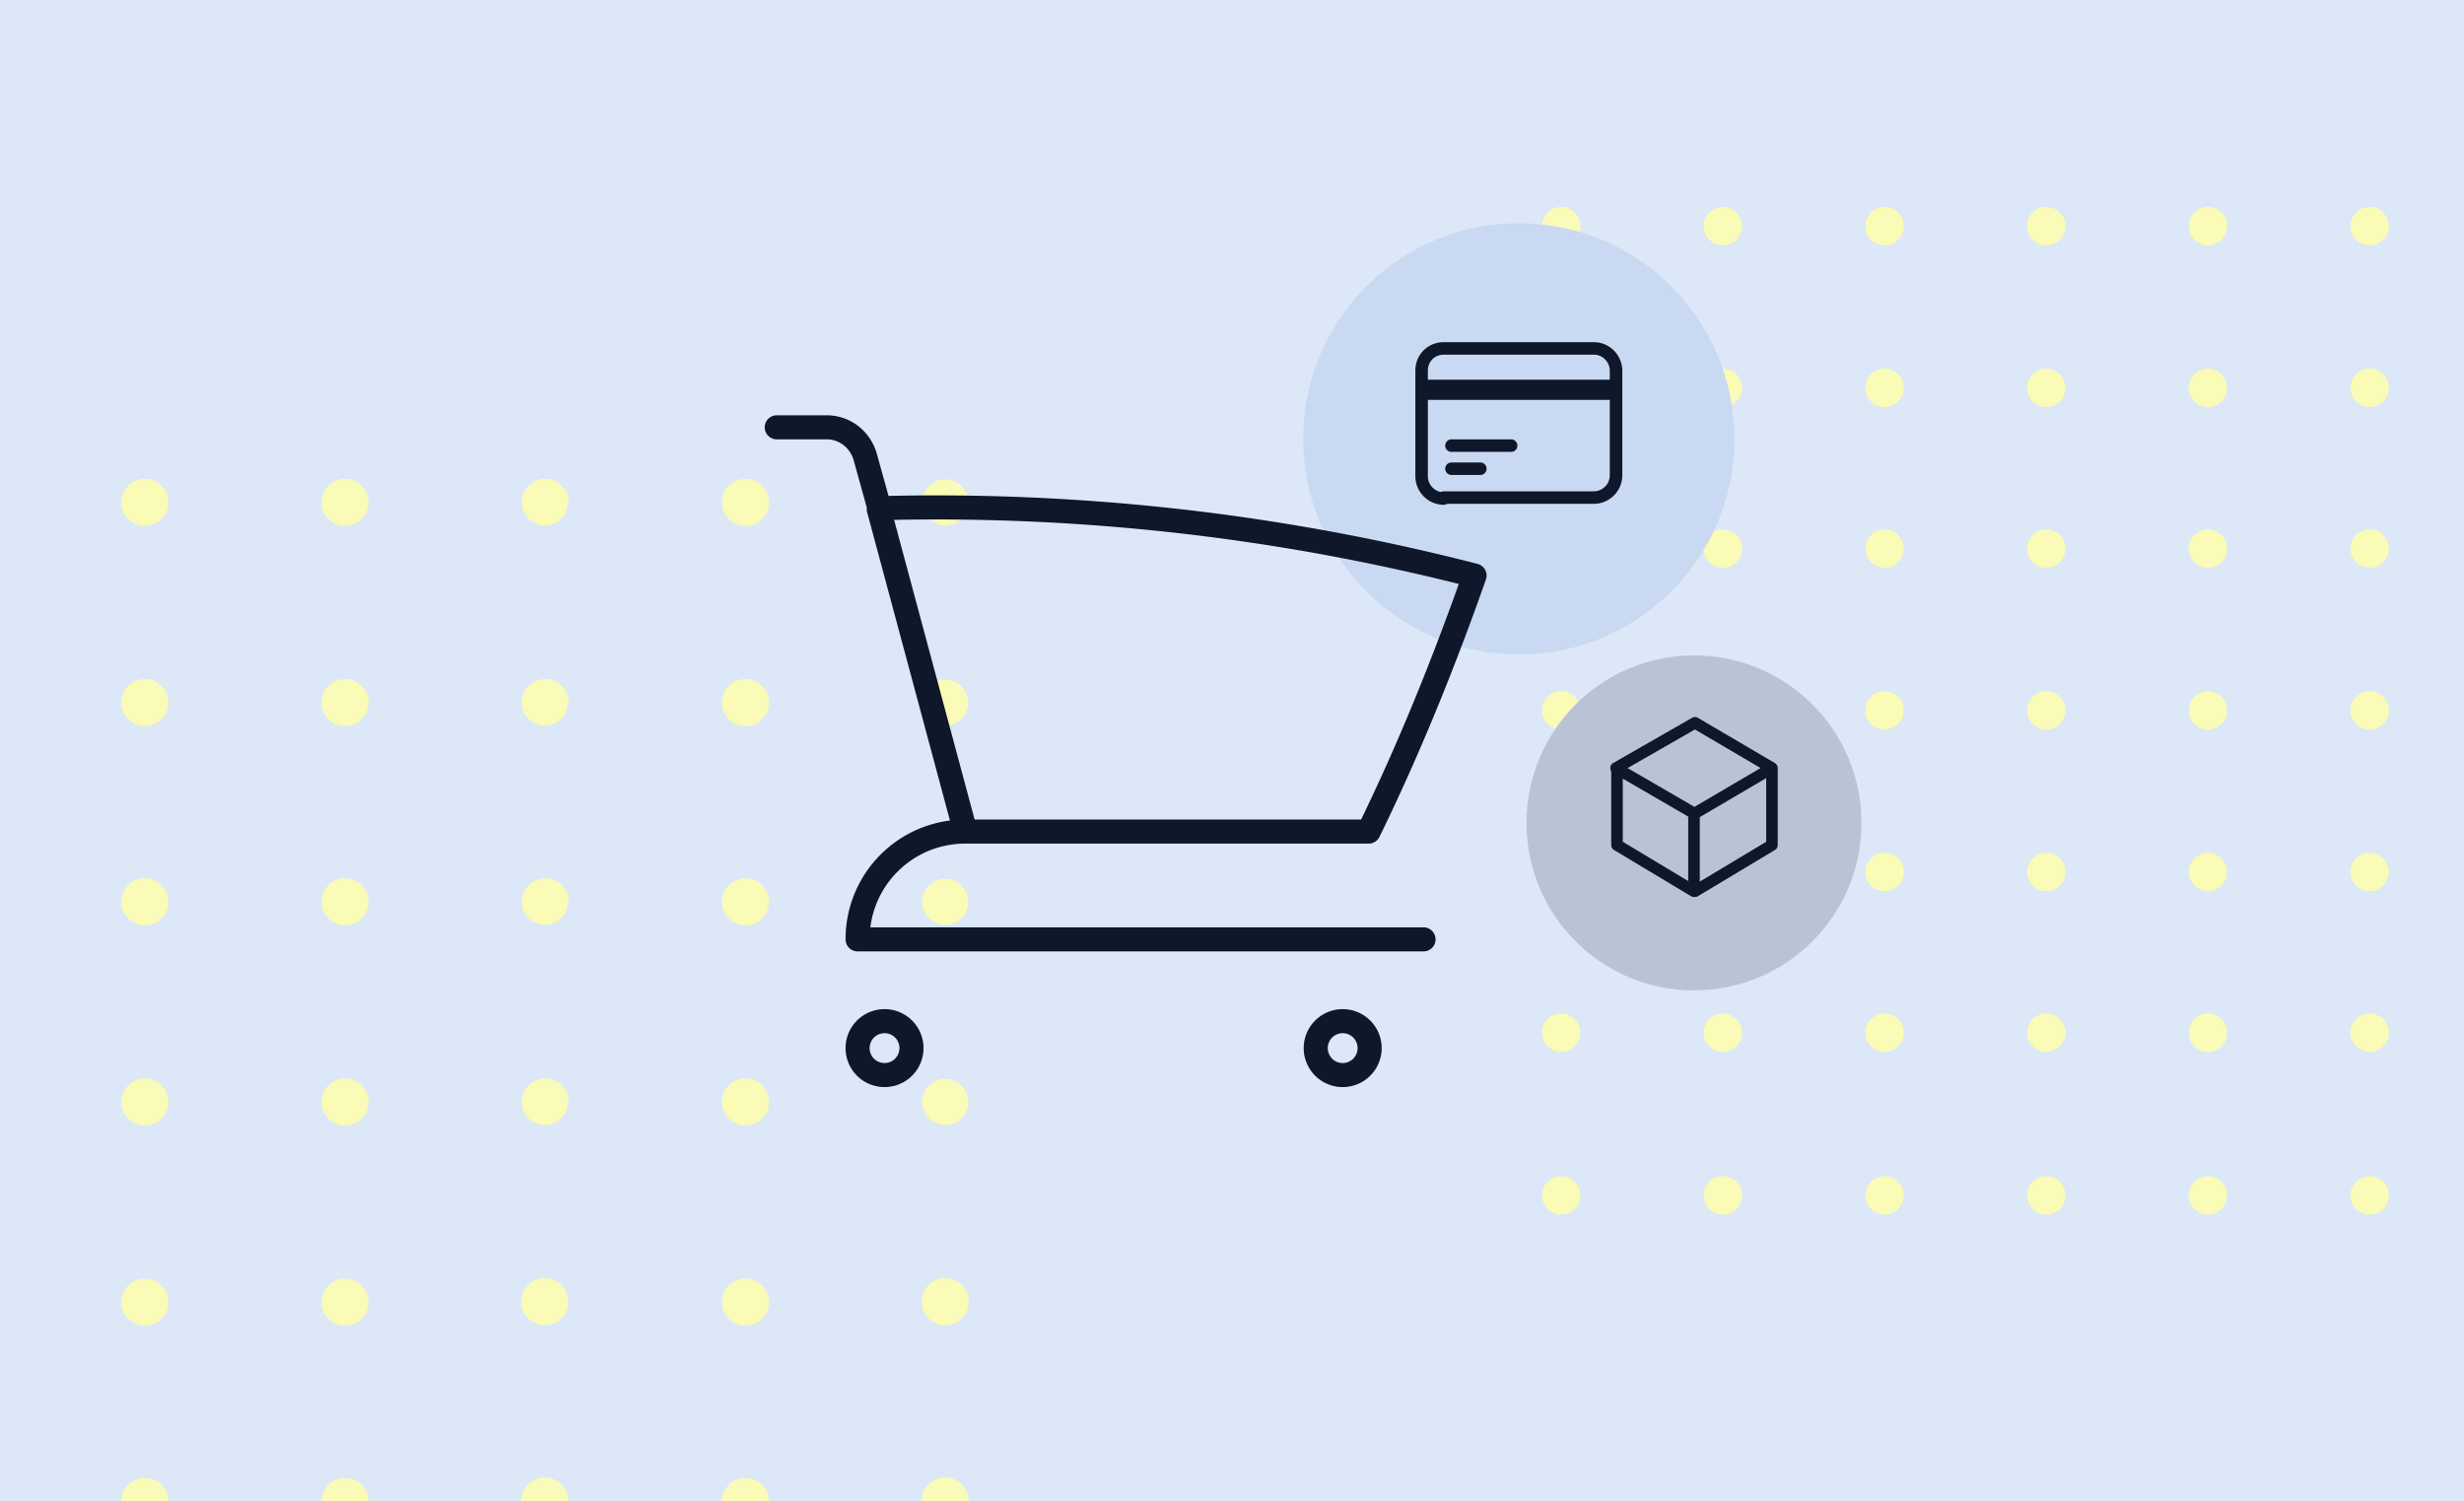 <svg xmlns="http://www.w3.org/2000/svg" fill="none" viewBox="0 0 256 156">
  <rect x="0" y="0" width="256" height="156" fill="#808080" stroke="none"/>
  <g clip-path="url(#a)">
    <rect width="654" height="166" x="-190" fill="#D4DFF0" rx="10"/>
    <path fill="#DCE7F7" d="M-190 0h654v265.6h-654z"/>
    <path fill="#F9FBB6" d="M17.5 52.2a2.4 2.4 0 1 1-4.9 0 2.4 2.4 0 0 1 4.9 0Zm20.8 0a2.4 2.4 0 1 1-4.9 0 2.4 2.4 0 0 1 4.9 0Zm20.7 0a2.4 2.4 0 1 1-4.8 0 2.4 2.4 0 0 1 4.9 0Zm20.9 0a2.4 2.4 0 1 1-4.9 0 2.4 2.4 0 0 1 4.9 0Zm20.7 0a2.4 2.4 0 1 1-4.8 0 2.4 2.4 0 0 1 4.8 0ZM17.5 73a2.4 2.4 0 1 1-4.9 0 2.4 2.4 0 0 1 4.9 0Zm20.8 0a2.4 2.4 0 1 1-4.9 0 2.4 2.4 0 0 1 4.9 0ZM59 73a2.4 2.4 0 1 1-4.8 0 2.4 2.4 0 0 1 4.9 0Zm20.9 0a2.4 2.4 0 1 1-4.9 0 2.4 2.4 0 0 1 4.9 0Zm20.7 0a2.4 2.4 0 1 1-4.8 0 2.4 2.4 0 0 1 4.8 0ZM17.5 93.7a2.4 2.4 0 1 1-4.9 0 2.4 2.4 0 0 1 4.9 0Zm20.8 0a2.4 2.4 0 1 1-4.9 0 2.4 2.4 0 0 1 4.9 0Zm20.7 0a2.4 2.4 0 1 1-4.8 0 2.4 2.4 0 0 1 4.9 0Zm20.9 0a2.4 2.4 0 1 1-4.9 0 2.4 2.4 0 0 1 4.9 0Zm20.7 0a2.4 2.4 0 1 1-4.8 0 2.4 2.4 0 0 1 4.8 0Zm-83.1 20.8a2.4 2.4 0 1 1-4.9 0 2.4 2.4 0 0 1 4.9 0Zm20.8 0a2.4 2.4 0 1 1-4.9 0 2.4 2.4 0 0 1 4.9 0Zm20.7 0a2.4 2.4 0 1 1-4.8 0 2.4 2.4 0 0 1 4.9 0Zm20.9 0a2.4 2.4 0 1 1-4.9 0 2.4 2.4 0 0 1 4.9 0Zm20.7 0a2.4 2.4 0 1 1-4.8 0 2.4 2.4 0 0 1 4.8 0Zm-83.1 20.8a2.4 2.4 0 1 1-4.9 0 2.4 2.4 0 0 1 4.9 0Zm20.8 0a2.4 2.4 0 1 1-4.9 0 2.4 2.4 0 0 1 4.9 0Zm18.3 2.4a2.4 2.4 0 1 0 0-4.9 2.4 2.4 0 0 0 0 4.9Zm23.3-2.4a2.4 2.4 0 1 1-4.9 0 2.4 2.4 0 0 1 4.9 0Zm18.3 2.4a2.4 2.4 0 1 0 0-4.9 2.4 2.4 0 0 0 0 4.9ZM17.5 156a2.4 2.4 0 1 1-4.9 0 2.4 2.4 0 0 1 4.9 0Zm20.8 0a2.4 2.4 0 1 1-4.9 0 2.4 2.4 0 0 1 4.9 0Zm18.3 2.4a2.4 2.4 0 1 0 0-4.9 2.4 2.4 0 0 0 0 4.9Zm23.3-2.4a2.4 2.4 0 1 1-4.9 0 2.4 2.4 0 0 1 4.9 0Zm18.3 2.4a2.4 2.4 0 1 0 0-4.9 2.4 2.4 0 0 0 0 4.9Zm66-134.9a2 2 0 1 1-4 0 2 2 0 0 1 4 0Zm16.8 0a2 2 0 1 1-4 0 2 2 0 0 1 4 0Zm16.8 0a2 2 0 1 1-4 0 2 2 0 0 1 4 0Zm16.8 0a2 2 0 1 1-4 0 2 2 0 0 1 4 0Zm16.8 0a2 2 0 1 1-4 0 2 2 0 0 1 4 0Zm16.8 0a2 2 0 1 1-4 0 2 2 0 0 1 4 0Zm-84 16.8a2 2 0 1 1-4 0 2 2 0 0 1 4 0Zm16.8 0a2 2 0 1 1-4 0 2 2 0 0 1 4 0Zm16.8 0a2 2 0 1 1-4 0 2 2 0 0 1 4 0Zm16.8 0a2 2 0 1 1-4 0 2 2 0 0 1 4 0Zm16.8 0a2 2 0 1 1-4 0 2 2 0 0 1 4 0Zm16.8 0a2 2 0 1 1-4 0 2 2 0 0 1 4 0Zm-84 16.7a2 2 0 1 1-4 0 2 2 0 0 1 4 0Zm16.8 0a2 2 0 1 1-4 0 2 2 0 0 1 4 0Zm16.8 0a2 2 0 1 1-4 0 2 2 0 0 1 4 0Zm16.8 0a2 2 0 1 1-4 0 2 2 0 0 1 4 0Zm16.8 0a2 2 0 1 1-4 0 2 2 0 0 1 4 0Zm16.8 0a2 2 0 1 1-4 0 2 2 0 0 1 4 0Zm-84 16.8a2 2 0 1 1-4 0 2 2 0 0 1 4 0Zm16.8 0a2 2 0 1 1-4 0 2 2 0 0 1 4 0Zm16.8 0a2 2 0 1 1-4 0 2 2 0 0 1 4 0Zm16.8 0a2 2 0 1 1-4 0 2 2 0 0 1 4 0Zm16.8 0a2 2 0 1 1-4 0 2 2 0 0 1 4 0Zm16.8 0a2 2 0 1 1-4 0 2 2 0 0 1 4 0Zm-86 18.8a2 2 0 1 0 0-4 2 2 0 0 0 0 4Zm16.8 0a2 2 0 1 0 0-4 2 2 0 0 0 0 4Zm18.8-2a2 2 0 1 1-4 0 2 2 0 0 1 4 0Zm16.8 0a2 2 0 1 1-4 0 2 2 0 0 1 4 0Zm14.8 2a2 2 0 1 0 0-4 2 2 0 0 0 0 4Zm18.8-2a2 2 0 1 1-4 0 2 2 0 0 1 4 0Zm-86 18.7a2 2 0 1 0 0-4 2 2 0 0 0 0 4Zm16.8 0a2 2 0 1 0 0-4 2 2 0 0 0 0 4Zm18.8-2a2 2 0 1 1-4 0 2 2 0 0 1 4 0Zm16.8 0a2 2 0 1 1-4 0 2 2 0 0 1 4 0Zm14.8 2a2 2 0 1 0 0-4 2 2 0 0 0 0 4Zm18.8-2a2 2 0 1 1-4 0 2 2 0 0 1 4 0Zm-86 18.9a2 2 0 1 0 0-4 2 2 0 0 0 0 4Zm16.8 0a2 2 0 1 0 0-4 2 2 0 0 0 0 4Zm18.8-2a2 2 0 1 1-4 0 2 2 0 0 1 4 0Zm16.8 0a2 2 0 1 1-4 0 2 2 0 0 1 4 0Zm14.8 2a2 2 0 1 0 0-4 2 2 0 0 0 0 4Zm18.8-2a2 2 0 1 1-4 0 2 2 0 0 1 4 0Z"/>
    <circle cx="157.8" cy="45.6" r="22.4" fill="#C8D9F1"/>
    <circle cx="176" cy="85.5" r="17.4" fill="#B8C4D5"/>
    <path stroke="#0F172A" stroke-linecap="round" stroke-linejoin="round" stroke-width="1.2" d="m184.1 79.8-8-4.7-8.2 4.7m16.2 0-8 4.7m8-4.7v8l-8 4.8m-8.2-12.8 8.1 4.7m-8-4.7v8l8 4.8m0-8.1v8.1"/>
    <path stroke="#0F172A" stroke-linecap="round" stroke-linejoin="round" stroke-width="1.3" d="M147.7 40.1h20.2m-20.2.8h20.2m-17.1 5.4h6.2m-6.2 2.4h3m-3.8 3h15.6c1.2 0 2.3-1 2.3-2.3V38.5c0-1.2-1-2.3-2.3-2.3H150c-1.3 0-2.3 1-2.3 2.3v11c0 1.2 1 2.3 2.3 2.3Z"/>
    <path stroke="#0F172A" stroke-linecap="round" stroke-linejoin="round" stroke-width="2.5" d="M80.7 44.4h5.2c1.9 0 3.5 1.3 4 3.1l1.5 5.4m8.9 33.5c-6.2 0-11.2 5-11.2 11.2h58.8m-47.6-11.2h41.9c4.2-8.6 7.8-17.5 11-26.6a224.5 224.5 0 0 0-61.8-7m8.9 33.6-9-33.5m3.4 56a2.8 2.8 0 1 1-5.6 0 2.8 2.8 0 0 1 5.6 0Zm47.6 0a2.8 2.8 0 1 1-5.6 0 2.8 2.8 0 0 1 5.6 0Z"/>
  </g>
  <defs>
    <clipPath id="a">
      <rect width="654" height="166" x="-190" fill="#fff" rx="10"/>
    </clipPath>
  </defs>
</svg>